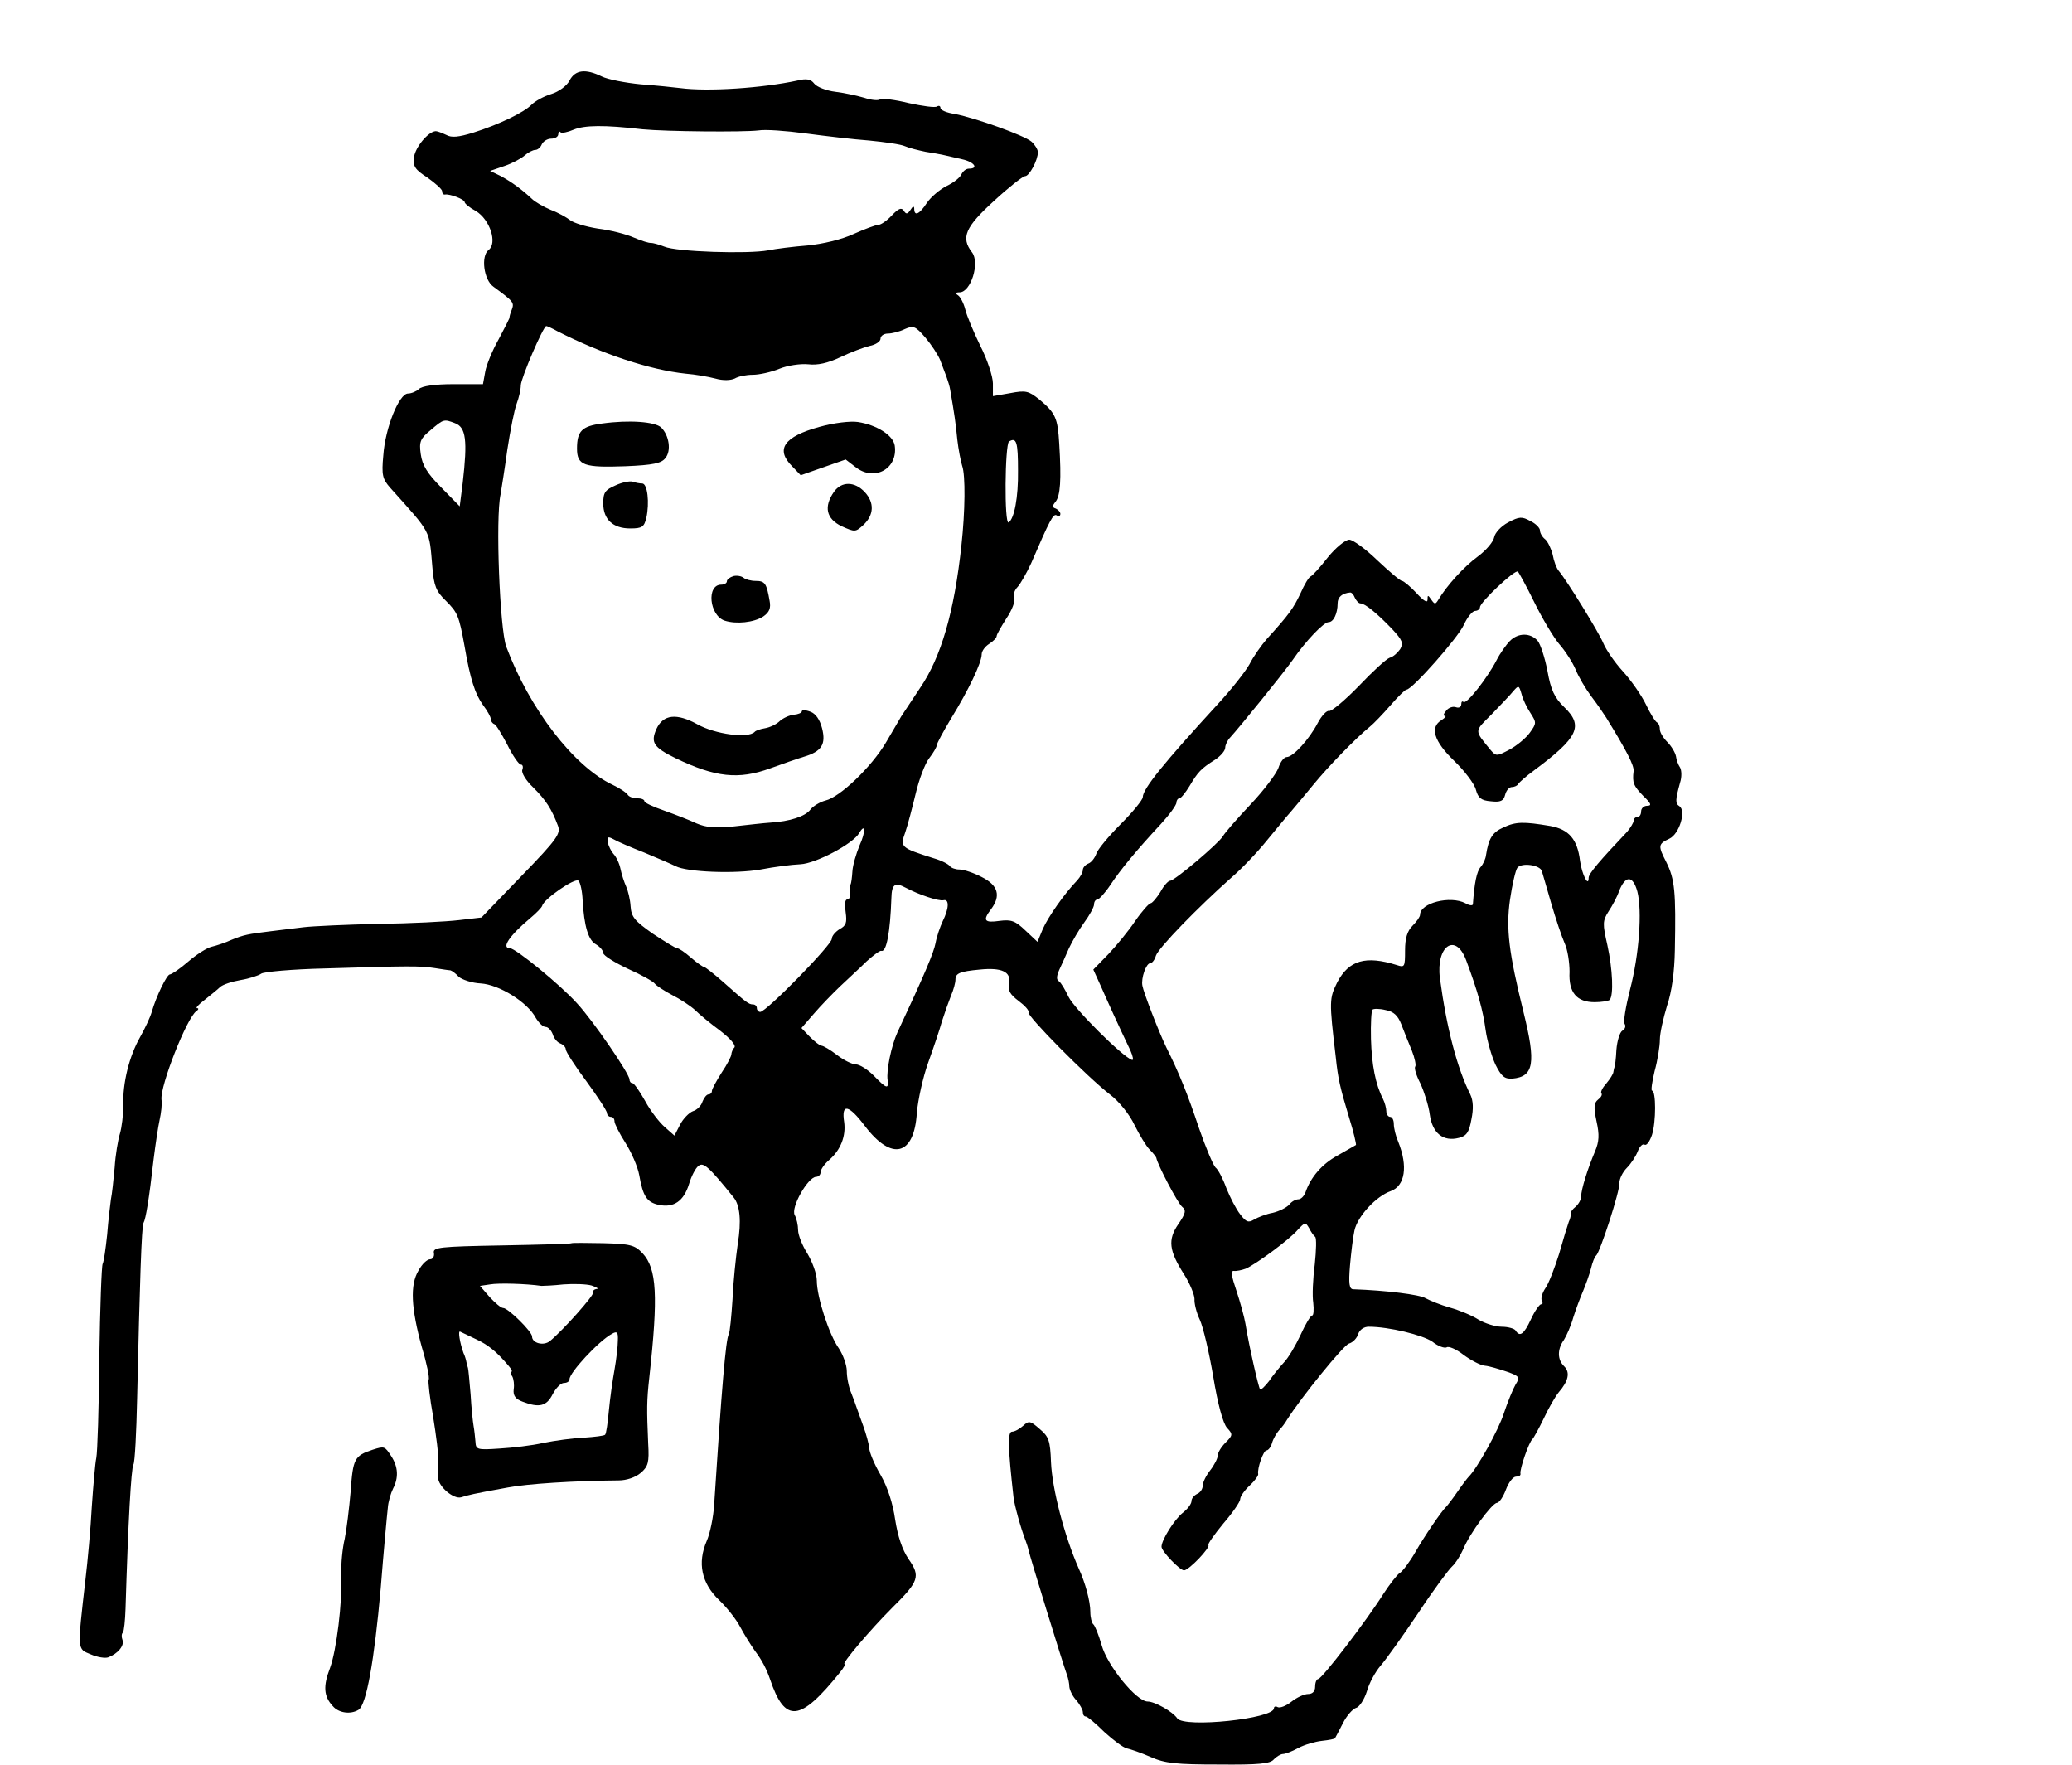 <?xml version="1.0" standalone="no"?>
<!DOCTYPE svg PUBLIC "-//W3C//DTD SVG 20010904//EN"
 "http://www.w3.org/TR/2001/REC-SVG-20010904/DTD/svg10.dtd">
<svg version="1.0" xmlns="http://www.w3.org/2000/svg"
 width="553pt" height="471pt" viewBox="0 0 553 471"
 preserveAspectRatio="xMidYMid meet">
<g transform="translate(0,471) scale(0.1,-0.1)"
fill="#000000" stroke="none">
<path d="M1520 4495 c-7 -14 -29 -30 -49 -36 -20 -6 -43 -19 -52 -28 -20 -21
-89 -54 -156 -75 -39 -12 -58 -14 -72 -6 -11 5 -23 10 -28 10 -20 -1 -54 -42
-58 -69 -3 -25 2 -33 36 -55 21 -15 39 -31 39 -36 0 -6 3 -10 8 -9 13 2 52
-13 52 -20 0 -4 13 -15 30 -24 38 -23 58 -86 34 -104 -21 -16 -13 -80 13 -98
53 -39 56 -42 49 -61 -4 -10 -7 -20 -6 -22 0 -1 -13 -27 -29 -57 -17 -30 -33
-69 -36 -87 l-6 -33 -79 0 c-50 0 -84 -5 -92 -13 -6 -6 -20 -12 -29 -12 -24 0
-61 -92 -66 -165 -5 -53 -2 -63 18 -86 112 -125 104 -110 113 -213 4 -49 10
-64 36 -89 31 -31 35 -39 50 -122 15 -87 28 -127 49 -156 12 -16 21 -32 21
-38 0 -5 4 -11 9 -13 5 -1 20 -27 35 -55 14 -29 31 -53 36 -53 5 0 7 -6 4 -14
-3 -8 10 -29 29 -47 34 -34 49 -57 66 -102 8 -21 -1 -35 -97 -134 l-107 -111
-60 -7 c-33 -4 -130 -9 -215 -10 -85 -2 -175 -6 -200 -9 -25 -3 -65 -8 -90
-11 -57 -7 -69 -9 -103 -23 -15 -7 -39 -15 -52 -18 -13 -3 -41 -21 -63 -40
-22 -19 -44 -34 -49 -34 -8 -1 -36 -58 -48 -100 -4 -14 -18 -44 -31 -67 -29
-51 -47 -122 -45 -183 0 -25 -4 -58 -9 -75 -5 -16 -12 -57 -14 -90 -3 -33 -7
-71 -10 -85 -2 -14 -7 -56 -10 -94 -4 -38 -9 -73 -12 -78 -3 -5 -7 -118 -9
-251 -1 -133 -5 -253 -8 -267 -3 -14 -8 -72 -12 -130 -3 -58 -11 -145 -17
-195 -22 -192 -22 -184 14 -199 18 -8 39 -11 47 -8 26 10 43 31 38 46 -3 8 -3
17 1 20 3 4 6 32 7 64 7 231 15 374 21 384 4 6 8 85 10 177 7 312 12 460 17
468 6 10 15 64 27 170 5 40 12 87 16 105 4 18 7 42 5 54 -4 37 68 219 93 236
6 4 7 8 2 8 -5 0 4 10 20 22 16 13 35 28 41 34 7 7 32 15 55 19 24 4 48 12 55
17 6 5 83 12 170 14 227 7 254 7 293 1 19 -3 38 -6 42 -6 4 -1 14 -8 22 -17 9
-8 36 -17 59 -18 49 -3 125 -50 147 -92 8 -13 19 -24 26 -24 7 0 15 -9 19 -19
3 -11 12 -22 20 -25 8 -3 15 -10 15 -16 0 -6 25 -45 55 -85 30 -41 55 -79 55
-85 0 -5 5 -10 10 -10 6 0 10 -5 10 -12 0 -6 13 -32 29 -57 16 -25 33 -64 37
-86 10 -57 20 -73 53 -80 39 -8 66 10 80 56 6 20 17 42 25 48 13 11 27 -1 94
-84 17 -21 21 -63 11 -124 -5 -35 -12 -101 -14 -148 -3 -46 -7 -88 -10 -93 -8
-13 -19 -145 -39 -455 -2 -33 -11 -77 -20 -97 -25 -58 -14 -112 33 -157 21
-20 46 -52 56 -71 10 -19 28 -48 40 -65 19 -25 31 -49 40 -75 40 -119 80 -115
187 18 10 12 15 22 12 22 -9 0 68 91 127 150 72 71 76 84 44 130 -17 25 -29
61 -36 106 -6 42 -20 86 -39 119 -17 29 -30 61 -30 71 -1 11 -8 37 -16 59 -8
22 -16 45 -18 50 -2 6 -8 23 -14 38 -7 16 -12 42 -12 59 0 16 -10 43 -21 60
-26 36 -59 137 -59 181 0 18 -12 50 -25 72 -14 22 -25 50 -25 63 0 13 -4 31
-9 40 -11 20 35 101 57 102 6 0 12 5 12 12 0 7 10 22 23 33 31 27 45 64 40
101 -8 51 12 47 55 -10 72 -95 132 -80 139 35 3 34 16 94 30 133 14 39 31 89
37 111 7 22 18 53 24 68 7 16 12 35 12 43 0 17 11 22 65 27 58 6 84 -6 78 -36
-4 -19 2 -30 26 -48 16 -12 28 -25 26 -30 -6 -8 156 -172 217 -219 25 -19 53
-54 66 -82 13 -26 31 -56 40 -65 9 -9 17 -19 18 -22 3 -18 57 -121 69 -131 11
-9 10 -17 -10 -46 -29 -42 -25 -71 15 -134 16 -25 28 -55 28 -66 -1 -11 5 -36
14 -55 9 -19 25 -87 36 -152 12 -73 26 -125 37 -137 16 -17 15 -20 -4 -39 -12
-12 -21 -27 -21 -35 0 -7 -9 -25 -20 -39 -11 -14 -20 -32 -20 -41 0 -9 -7 -19
-15 -22 -8 -4 -15 -12 -15 -19 0 -8 -11 -22 -24 -32 -22 -18 -56 -72 -56 -90
0 -12 49 -63 60 -63 13 0 72 62 65 68 -2 2 16 28 40 57 25 29 45 58 45 65 0 7
11 23 25 36 14 13 24 27 23 31 -3 15 14 63 22 63 5 0 12 9 15 20 3 11 12 26
18 33 7 7 17 20 22 29 38 60 150 198 165 203 11 3 22 15 25 26 4 11 15 19 28
19 54 0 144 -22 170 -40 15 -12 32 -18 38 -15 5 4 26 -5 45 -20 19 -14 45 -28
57 -29 12 -1 38 -9 59 -16 34 -12 35 -15 23 -34 -7 -12 -21 -46 -31 -76 -14
-45 -73 -150 -94 -170 -3 -3 -17 -21 -30 -40 -13 -19 -27 -37 -30 -40 -12 -11
-58 -78 -83 -122 -15 -26 -34 -51 -41 -55 -7 -4 -27 -30 -44 -56 -44 -70 -164
-227 -174 -227 -4 0 -8 -9 -8 -20 0 -13 -7 -20 -19 -20 -10 0 -30 -9 -45 -21
-14 -11 -30 -17 -36 -14 -5 3 -10 2 -10 -3 0 -28 -239 -53 -258 -27 -12 18
-60 45 -79 45 -30 0 -108 96 -123 151 -8 28 -18 52 -22 55 -4 3 -8 18 -8 33 0
28 -13 77 -31 116 -38 86 -71 212 -74 284 -2 57 -6 68 -30 88 -25 22 -29 23
-44 9 -10 -9 -23 -16 -30 -16 -12 0 -11 -42 4 -175 2 -19 19 -82 32 -115 3 -8
7 -20 8 -26 5 -21 90 -298 103 -334 3 -8 6 -22 6 -31 1 -9 9 -26 19 -36 9 -11
17 -25 17 -31 0 -7 3 -12 8 -12 4 0 26 -18 49 -41 24 -22 51 -42 60 -44 10 -2
39 -12 64 -23 38 -17 69 -20 182 -20 106 -1 138 2 147 14 7 7 18 14 24 14 6 0
25 7 41 16 17 9 45 17 63 19 19 2 34 5 35 7 1 1 10 19 21 40 10 20 26 38 35
41 9 2 22 22 29 44 6 22 23 53 37 69 14 16 59 79 100 140 41 62 82 117 91 125
8 7 21 27 29 45 17 42 77 123 90 124 6 0 17 16 24 35 7 19 19 35 27 35 8 0 13
3 12 8 -3 10 23 86 32 92 3 3 17 28 30 55 13 28 31 59 40 70 26 30 31 53 15
69 -19 18 -19 46 -1 71 7 11 19 38 25 60 7 22 19 54 26 70 7 17 17 44 21 60 4
17 10 32 14 35 10 8 64 173 62 194 0 10 8 28 20 40 11 11 24 31 29 44 5 13 13
21 18 18 5 -4 14 8 20 26 11 34 11 118 0 118 -3 0 0 23 7 52 8 29 14 66 14 84
0 17 9 57 19 90 13 38 20 91 21 149 3 156 0 189 -23 235 -22 43 -22 48 8 62
27 12 46 75 27 87 -11 7 -11 16 2 63 5 15 4 33 0 40 -5 7 -10 21 -11 30 -2 10
-12 27 -23 38 -11 11 -20 26 -20 34 0 8 -3 16 -7 18 -5 2 -18 23 -30 48 -12
25 -40 65 -62 89 -22 24 -45 58 -52 75 -12 29 -97 167 -119 193 -6 7 -13 26
-16 43 -4 16 -13 35 -20 41 -8 6 -14 17 -14 24 0 6 -11 18 -26 25 -22 12 -29
12 -59 -4 -19 -10 -35 -28 -37 -39 -2 -12 -21 -35 -44 -52 -37 -27 -83 -78
-105 -115 -8 -13 -10 -13 -19 0 -9 13 -10 13 -10 0 0 -10 -11 -3 -30 18 -16
17 -34 32 -38 32 -5 0 -34 25 -66 55 -31 30 -65 55 -75 55 -10 0 -36 -21 -57
-47 -21 -27 -42 -50 -46 -51 -5 -2 -17 -22 -27 -45 -19 -40 -30 -56 -90 -122
-14 -16 -36 -47 -46 -67 -11 -20 -49 -68 -85 -107 -145 -158 -200 -226 -200
-248 0 -7 -27 -40 -59 -72 -32 -32 -62 -68 -65 -79 -4 -11 -13 -23 -21 -26 -8
-3 -15 -11 -15 -17 0 -7 -7 -19 -15 -28 -34 -35 -78 -98 -92 -130 l-14 -34
-32 30 c-27 26 -38 30 -69 26 -41 -6 -46 1 -23 31 27 36 19 64 -25 86 -21 11
-48 20 -59 20 -11 0 -22 4 -26 9 -3 5 -22 15 -43 21 -89 28 -90 30 -76 69 7
20 19 67 28 104 9 38 25 80 36 94 11 14 20 30 20 34 0 5 18 38 39 73 46 75 81
148 81 170 0 9 9 21 20 28 11 7 20 16 20 21 0 4 12 25 26 47 15 22 24 46 21
54 -4 9 1 22 9 30 8 9 24 37 36 63 50 116 59 133 68 128 6 -4 10 -2 10 4 0 5
-6 11 -12 14 -10 3 -10 7 -1 18 13 16 16 58 10 155 -4 69 -10 82 -53 118 -29
23 -36 25 -78 17 l-46 -8 0 34 c0 18 -15 64 -34 101 -18 37 -36 80 -40 97 -4
16 -13 33 -19 37 -8 5 -7 8 4 8 30 0 55 79 33 107 -30 39 -18 67 59 137 39 36
77 66 83 66 11 0 34 42 34 64 0 7 -8 20 -17 28 -20 17 -149 63 -205 74 -21 3
-38 10 -38 16 0 5 -4 7 -9 4 -5 -4 -39 1 -76 9 -36 9 -70 13 -76 10 -5 -4 -24
-2 -42 4 -17 5 -52 13 -77 16 -25 3 -50 13 -57 22 -9 12 -21 14 -45 8 -93 -20
-238 -30 -313 -20 -16 2 -64 7 -105 10 -41 4 -88 13 -104 21 -43 21 -71 18
-86 -11z m195 -130 c62 -6 269 -8 310 -3 17 3 73 -1 125 -8 52 -7 129 -16 170
-19 41 -4 84 -10 95 -15 11 -5 36 -11 55 -15 19 -3 42 -7 50 -9 8 -2 30 -7 48
-11 32 -7 45 -25 18 -25 -8 0 -16 -7 -20 -15 -3 -8 -20 -22 -39 -31 -18 -9
-42 -29 -53 -45 -20 -31 -34 -37 -34 -16 0 8 -4 7 -10 -3 -8 -12 -12 -12 -18
-2 -6 9 -14 6 -32 -13 -13 -14 -29 -25 -36 -25 -6 0 -36 -11 -65 -24 -32 -15
-83 -27 -124 -31 -38 -3 -86 -9 -105 -13 -53 -10 -245 -4 -277 10 -15 6 -31
10 -36 10 -4 -1 -24 5 -45 14 -20 9 -63 20 -96 24 -32 5 -65 15 -75 23 -9 7
-32 20 -51 27 -19 8 -42 21 -51 30 -28 26 -53 44 -82 60 l-29 14 38 13 c21 7
45 20 54 28 9 8 22 15 29 15 6 0 14 7 17 15 4 8 15 15 25 15 10 0 19 5 19 12
0 6 3 9 6 5 3 -3 19 0 35 7 29 12 81 13 184 1z m-227 -539 c120 -61 247 -103
342 -113 25 -2 60 -8 79 -13 21 -6 41 -5 52 0 10 6 31 10 48 10 17 0 49 7 71
16 22 9 56 14 77 12 25 -3 52 3 86 19 27 13 62 26 78 30 16 3 29 12 29 19 0 8
9 14 20 14 10 0 31 5 45 12 23 10 28 8 55 -23 16 -19 33 -45 39 -59 5 -14 13
-34 17 -45 4 -11 9 -27 10 -35 11 -63 15 -91 19 -133 3 -26 9 -57 13 -70 9
-25 8 -121 -2 -212 -19 -177 -54 -298 -110 -380 -22 -33 -45 -68 -51 -77 -5
-9 -24 -41 -41 -70 -38 -64 -122 -145 -161 -154 -15 -4 -33 -15 -40 -24 -13
-18 -55 -32 -108 -35 -16 -1 -60 -6 -96 -10 -51 -5 -74 -3 -100 8 -19 9 -58
24 -86 34 -29 10 -53 21 -53 25 0 5 -9 8 -19 8 -11 0 -23 4 -26 10 -3 5 -21
17 -40 26 -104 49 -222 203 -284 369 -17 47 -29 343 -15 406 2 13 11 67 18
119 8 52 19 108 25 123 6 16 11 38 11 49 0 18 60 158 68 158 2 0 16 -6 30 -14z
m-274 -245 c30 -11 34 -46 21 -159 l-8 -63 -49 50 c-38 38 -51 60 -55 89 -5
34 -1 42 27 65 34 29 35 29 64 18z m1503 -127 c1 -71 -10 -128 -25 -138 -12
-7 -10 208 1 216 20 12 24 -1 24 -78z m1378 -351 c21 -43 51 -93 66 -111 16
-18 36 -49 44 -68 8 -20 27 -52 42 -72 16 -21 33 -46 40 -57 56 -91 74 -127
73 -142 -4 -32 0 -40 26 -67 21 -20 23 -26 10 -26 -9 0 -16 -7 -16 -15 0 -8
-4 -15 -10 -15 -5 0 -10 -4 -10 -10 0 -5 -8 -18 -17 -29 -74 -78 -103 -112
-103 -123 0 -27 -18 9 -23 45 -7 58 -30 84 -79 93 -72 12 -92 12 -126 -4 -29
-13 -39 -29 -46 -74 -1 -9 -7 -23 -14 -31 -11 -12 -17 -44 -21 -100 -1 -4 -10
-3 -20 3 -40 21 -121 1 -121 -31 0 -5 -9 -18 -20 -29 -14 -14 -20 -33 -20 -66
0 -44 -1 -46 -22 -39 -83 26 -128 13 -159 -46 -21 -43 -22 -48 -4 -199 6 -58
11 -80 36 -163 12 -38 19 -70 18 -72 -2 -1 -24 -14 -49 -28 -42 -23 -72 -58
-86 -99 -4 -10 -12 -18 -19 -18 -7 0 -18 -6 -24 -14 -7 -8 -27 -18 -44 -22
-17 -3 -40 -12 -50 -18 -15 -9 -21 -7 -37 14 -11 14 -27 45 -37 70 -9 25 -22
50 -29 55 -6 6 -26 53 -44 105 -30 90 -53 147 -87 215 -20 41 -61 147 -64 165
-4 20 10 60 21 60 5 0 12 9 15 20 7 21 112 129 201 208 27 23 69 67 94 98 25
30 54 66 65 78 11 13 38 45 60 72 40 49 114 125 151 155 10 8 35 34 55 57 20
23 39 42 43 42 15 0 138 139 153 173 9 20 23 37 30 37 7 0 13 5 13 10 0 13 92
100 101 95 3 -3 23 -39 44 -82z m-479 12 c4 -8 10 -15 15 -15 12 0 45 -27 85
-69 27 -29 30 -37 21 -53 -7 -10 -19 -21 -28 -23 -9 -3 -46 -37 -83 -76 -37
-38 -73 -68 -79 -66 -6 2 -20 -13 -30 -32 -23 -44 -66 -91 -83 -91 -7 0 -17
-13 -22 -29 -6 -16 -39 -60 -74 -97 -36 -38 -69 -76 -74 -85 -11 -19 -129
-119 -141 -119 -5 0 -17 -13 -26 -30 -10 -16 -22 -30 -26 -30 -4 0 -23 -21
-41 -47 -18 -27 -51 -67 -72 -89 l-40 -41 20 -44 c18 -41 46 -103 79 -172 7
-16 9 -27 4 -25 -26 9 -154 137 -169 168 -9 19 -20 38 -26 42 -7 4 -6 14 1 30
6 13 18 39 26 58 9 19 27 50 41 69 14 19 26 41 26 48 0 7 4 13 9 13 4 0 20 17
34 38 27 41 70 93 135 163 23 25 42 51 42 58 0 6 4 11 8 11 4 0 16 15 27 33
22 37 30 46 68 70 15 10 27 24 27 32 0 7 6 20 13 27 24 26 144 174 167 207 35
51 83 101 96 101 13 0 24 23 24 50 0 17 12 27 33 29 4 1 10 -6 13 -14z m-1322
-661 c-9 -22 -18 -52 -19 -69 -1 -16 -3 -32 -5 -35 -1 -3 -2 -13 -1 -22 1 -10
-2 -18 -8 -18 -6 0 -7 -14 -4 -34 4 -28 1 -36 -16 -45 -11 -7 -21 -18 -21 -26
0 -16 -175 -195 -191 -195 -5 0 -9 5 -9 10 0 6 -5 10 -10 10 -12 0 -18 5 -80
60 -25 22 -48 40 -51 40 -3 0 -19 11 -35 25 -16 14 -32 25 -37 25 -4 0 -33 18
-65 39 -48 34 -57 44 -59 73 -1 18 -7 42 -12 53 -5 11 -12 32 -15 47 -3 15
-12 33 -19 40 -6 7 -13 21 -15 31 -2 14 0 16 15 8 10 -6 47 -22 83 -36 36 -15
73 -31 83 -36 30 -16 159 -21 227 -9 36 7 83 13 106 14 42 2 141 55 157 83 17
29 18 4 1 -33z m1821 -68 c2 -6 13 -45 25 -86 12 -41 28 -89 36 -107 8 -17 13
-52 13 -76 -3 -55 19 -81 67 -81 18 0 36 3 40 6 11 12 8 82 -6 146 -13 57 -13
65 3 90 10 15 23 39 28 54 17 43 37 43 49 -1 13 -51 5 -168 -20 -263 -11 -44
-18 -84 -14 -90 4 -6 1 -14 -6 -18 -7 -4 -14 -27 -16 -51 -1 -24 -4 -45 -5
-46 -1 -2 -2 -7 -3 -13 0 -5 -9 -19 -19 -31 -10 -11 -16 -23 -13 -26 3 -4 -1
-11 -9 -17 -11 -9 -12 -20 -4 -58 8 -36 7 -54 -4 -80 -20 -47 -37 -102 -37
-120 0 -9 -7 -21 -15 -28 -8 -6 -14 -15 -13 -18 1 -4 -1 -14 -5 -22 -3 -8 -15
-47 -26 -86 -12 -38 -28 -80 -37 -92 -8 -12 -12 -27 -9 -32 3 -6 3 -10 -2 -10
-4 0 -17 -18 -27 -40 -19 -41 -30 -48 -41 -30 -3 5 -20 10 -37 10 -17 0 -45 9
-62 19 -17 11 -51 25 -76 32 -25 7 -54 19 -65 25 -16 10 -107 21 -193 24 -11
0 -13 15 -9 63 3 34 8 77 12 94 8 37 57 91 97 105 38 14 46 66 20 131 -7 16
-12 37 -12 48 0 10 -4 19 -10 19 -5 0 -10 7 -10 15 0 8 -4 23 -9 33 -20 39
-30 91 -32 160 -1 40 1 75 4 78 3 3 19 3 35 -1 22 -4 33 -15 42 -38 7 -18 19
-49 28 -70 8 -20 12 -40 9 -43 -3 -4 3 -24 14 -45 10 -22 22 -59 25 -83 7 -50
36 -73 78 -62 20 5 27 15 33 49 6 29 5 50 -3 67 -35 70 -63 176 -81 310 -11
86 42 123 70 48 31 -83 45 -134 52 -186 4 -29 16 -70 26 -92 16 -32 24 -39 45
-38 58 5 64 41 30 178 -39 158 -47 222 -36 299 6 41 15 80 20 86 12 14 60 7
65 -9z m-2560 -78 c4 -69 15 -107 36 -118 10 -6 19 -16 19 -23 1 -7 30 -25 66
-42 36 -16 68 -34 72 -40 4 -5 25 -19 46 -30 22 -11 49 -29 61 -40 11 -11 41
-36 67 -55 27 -21 43 -39 38 -45 -5 -5 -8 -14 -8 -18 0 -5 -11 -27 -26 -49
-14 -22 -26 -44 -26 -49 0 -5 -4 -9 -9 -9 -5 0 -12 -9 -16 -19 -3 -11 -15 -23
-26 -26 -10 -4 -26 -20 -34 -36 l-15 -29 -26 23 c-14 12 -38 43 -52 69 -15 27
-30 48 -34 48 -5 0 -8 5 -8 10 0 15 -98 158 -140 203 -44 49 -164 147 -179
147 -24 0 -1 34 54 80 17 14 31 29 32 33 4 18 88 76 97 67 5 -5 10 -28 11 -52z
m863 33 c34 -18 87 -36 100 -33 16 4 15 -22 -2 -56 -7 -15 -16 -41 -19 -58 -5
-26 -28 -81 -102 -239 -16 -35 -30 -102 -26 -127 3 -25 -3 -23 -37 12 -17 17
-38 30 -48 30 -9 0 -32 11 -50 25 -18 14 -37 25 -42 25 -4 0 -18 11 -31 24
l-22 23 33 38 c18 21 50 54 71 74 21 20 53 49 70 66 18 16 35 29 39 28 14 -5
24 51 27 140 1 38 9 44 39 28z m1092 -931 c4 -3 3 -36 -1 -74 -5 -38 -7 -84
-4 -102 2 -19 1 -34 -3 -34 -4 0 -18 -23 -31 -52 -13 -28 -33 -62 -45 -74 -11
-12 -29 -34 -39 -49 -11 -14 -21 -24 -24 -22 -4 5 -29 113 -39 175 -3 18 -14
58 -24 88 -13 38 -16 54 -7 53 7 -1 21 2 32 6 27 12 116 77 139 104 19 20 20
21 30 4 5 -10 12 -20 16 -23z"/>
<path d="M1607 3580 c-54 -7 -67 -20 -67 -67 0 -45 19 -51 129 -47 74 3 97 8
107 22 16 19 10 60 -11 81 -16 16 -86 21 -158 11z"/>
<path d="M2187 3571 c-95 -26 -118 -60 -73 -105 l23 -24 60 21 60 21 26 -20
c50 -40 114 -5 105 57 -4 27 -47 55 -98 63 -20 3 -64 -2 -103 -13z"/>
<path d="M1643 3415 c-28 -12 -33 -19 -33 -48 0 -43 26 -67 72 -67 32 0 37 4
43 28 9 41 3 92 -11 92 -7 0 -18 2 -26 5 -7 2 -28 -2 -45 -10z"/>
<path d="M2226 3398 c-28 -40 -21 -72 20 -92 36 -16 37 -16 58 3 29 27 30 60
4 88 -27 29 -62 29 -82 1z"/>
<path d="M1958 3173 c-10 -3 -18 -9 -18 -14 0 -5 -7 -9 -15 -9 -40 0 -32 -82
9 -96 31 -10 78 -5 103 11 16 11 21 22 17 42 -8 46 -12 53 -37 53 -13 0 -27 4
-32 8 -6 5 -18 7 -27 5z"/>
<path d="M2140 2812 c0 -4 -10 -8 -21 -9 -12 -1 -29 -9 -38 -17 -9 -9 -27 -17
-39 -19 -12 -2 -25 -6 -28 -10 -18 -18 -105 -6 -152 20 -56 31 -92 27 -110
-12 -16 -36 -8 -49 51 -78 106 -51 168 -58 253 -27 33 12 73 26 90 31 47 14
59 33 48 76 -6 23 -17 39 -31 44 -13 5 -23 5 -23 1z"/>
<path d="M4030 3000 c-10 -10 -27 -34 -36 -52 -25 -48 -80 -118 -88 -111 -3 3
-6 1 -6 -6 0 -7 -6 -11 -14 -8 -8 3 -20 -1 -26 -9 -7 -8 -9 -14 -4 -14 5 0 1
-5 -8 -11 -33 -19 -21 -57 33 -109 27 -26 54 -61 58 -77 6 -22 14 -29 40 -31
26 -3 34 1 38 17 3 12 11 21 18 21 7 0 15 4 17 8 2 4 21 21 43 37 117 87 132
118 80 168 -26 25 -36 46 -45 97 -7 36 -19 72 -26 80 -19 22 -52 22 -74 0z
m55 -193 c16 -25 16 -27 -2 -52 -10 -14 -34 -34 -54 -45 -34 -18 -36 -18 -50
-2 -45 55 -45 49 2 96 24 25 51 53 58 62 14 16 15 16 22 -8 3 -13 14 -36 24
-51z"/>
<path d="M1526 1393 c-1 -2 -85 -4 -187 -6 -166 -3 -184 -5 -181 -20 2 -9 -3
-17 -10 -17 -8 0 -22 -13 -31 -30 -23 -38 -20 -100 9 -205 13 -43 21 -82 18
-86 -2 -4 3 -49 12 -99 8 -50 15 -104 14 -118 -1 -15 -2 -35 -1 -44 1 -25 42
-59 62 -53 19 6 30 9 124 26 52 10 177 18 296 19 21 0 45 8 59 20 20 17 23 28
20 78 -4 93 -4 114 3 177 24 218 20 290 -18 331 -21 22 -32 25 -105 27 -45 1
-83 1 -84 0z m-81 -114 c6 0 32 1 59 4 27 2 61 1 75 -3 14 -5 20 -9 14 -9 -7
-1 -12 -5 -10 -10 2 -8 -80 -100 -115 -129 -17 -14 -48 -6 -48 12 0 13 -64 76
-77 76 -6 0 -21 13 -36 29 l-26 30 27 4 c22 4 96 2 137 -4z m-175 -142 c33
-15 57 -35 88 -72 7 -8 10 -15 7 -15 -3 0 -3 -6 2 -12 4 -7 6 -23 4 -35 -2
-17 5 -26 24 -33 44 -17 64 -12 80 20 9 17 22 30 30 30 8 0 15 4 15 10 0 18
78 102 113 121 14 8 17 5 16 -18 0 -15 -4 -50 -9 -78 -5 -27 -12 -77 -15 -109
-3 -33 -7 -61 -10 -64 -2 -3 -28 -6 -57 -8 -29 -1 -78 -8 -108 -14 -30 -7 -83
-13 -117 -15 -59 -4 -63 -3 -64 18 -1 12 -3 31 -5 42 -2 11 -6 49 -8 85 -3 36
-6 67 -7 70 -1 3 -3 10 -4 15 -1 6 -4 17 -8 25 -10 28 -15 60 -9 57 4 -2 23
-11 42 -20z"/>
<path d="M995 842 c-49 -16 -53 -24 -59 -110 -4 -46 -11 -104 -16 -128 -6 -25
-10 -66 -9 -92 3 -79 -13 -205 -30 -252 -19 -49 -17 -76 7 -102 16 -19 48 -23
69 -10 21 13 42 132 59 323 8 101 17 198 19 215 1 17 8 40 14 52 15 29 14 58
-5 87 -17 26 -18 27 -49 17z"/>
</g>
</svg>
